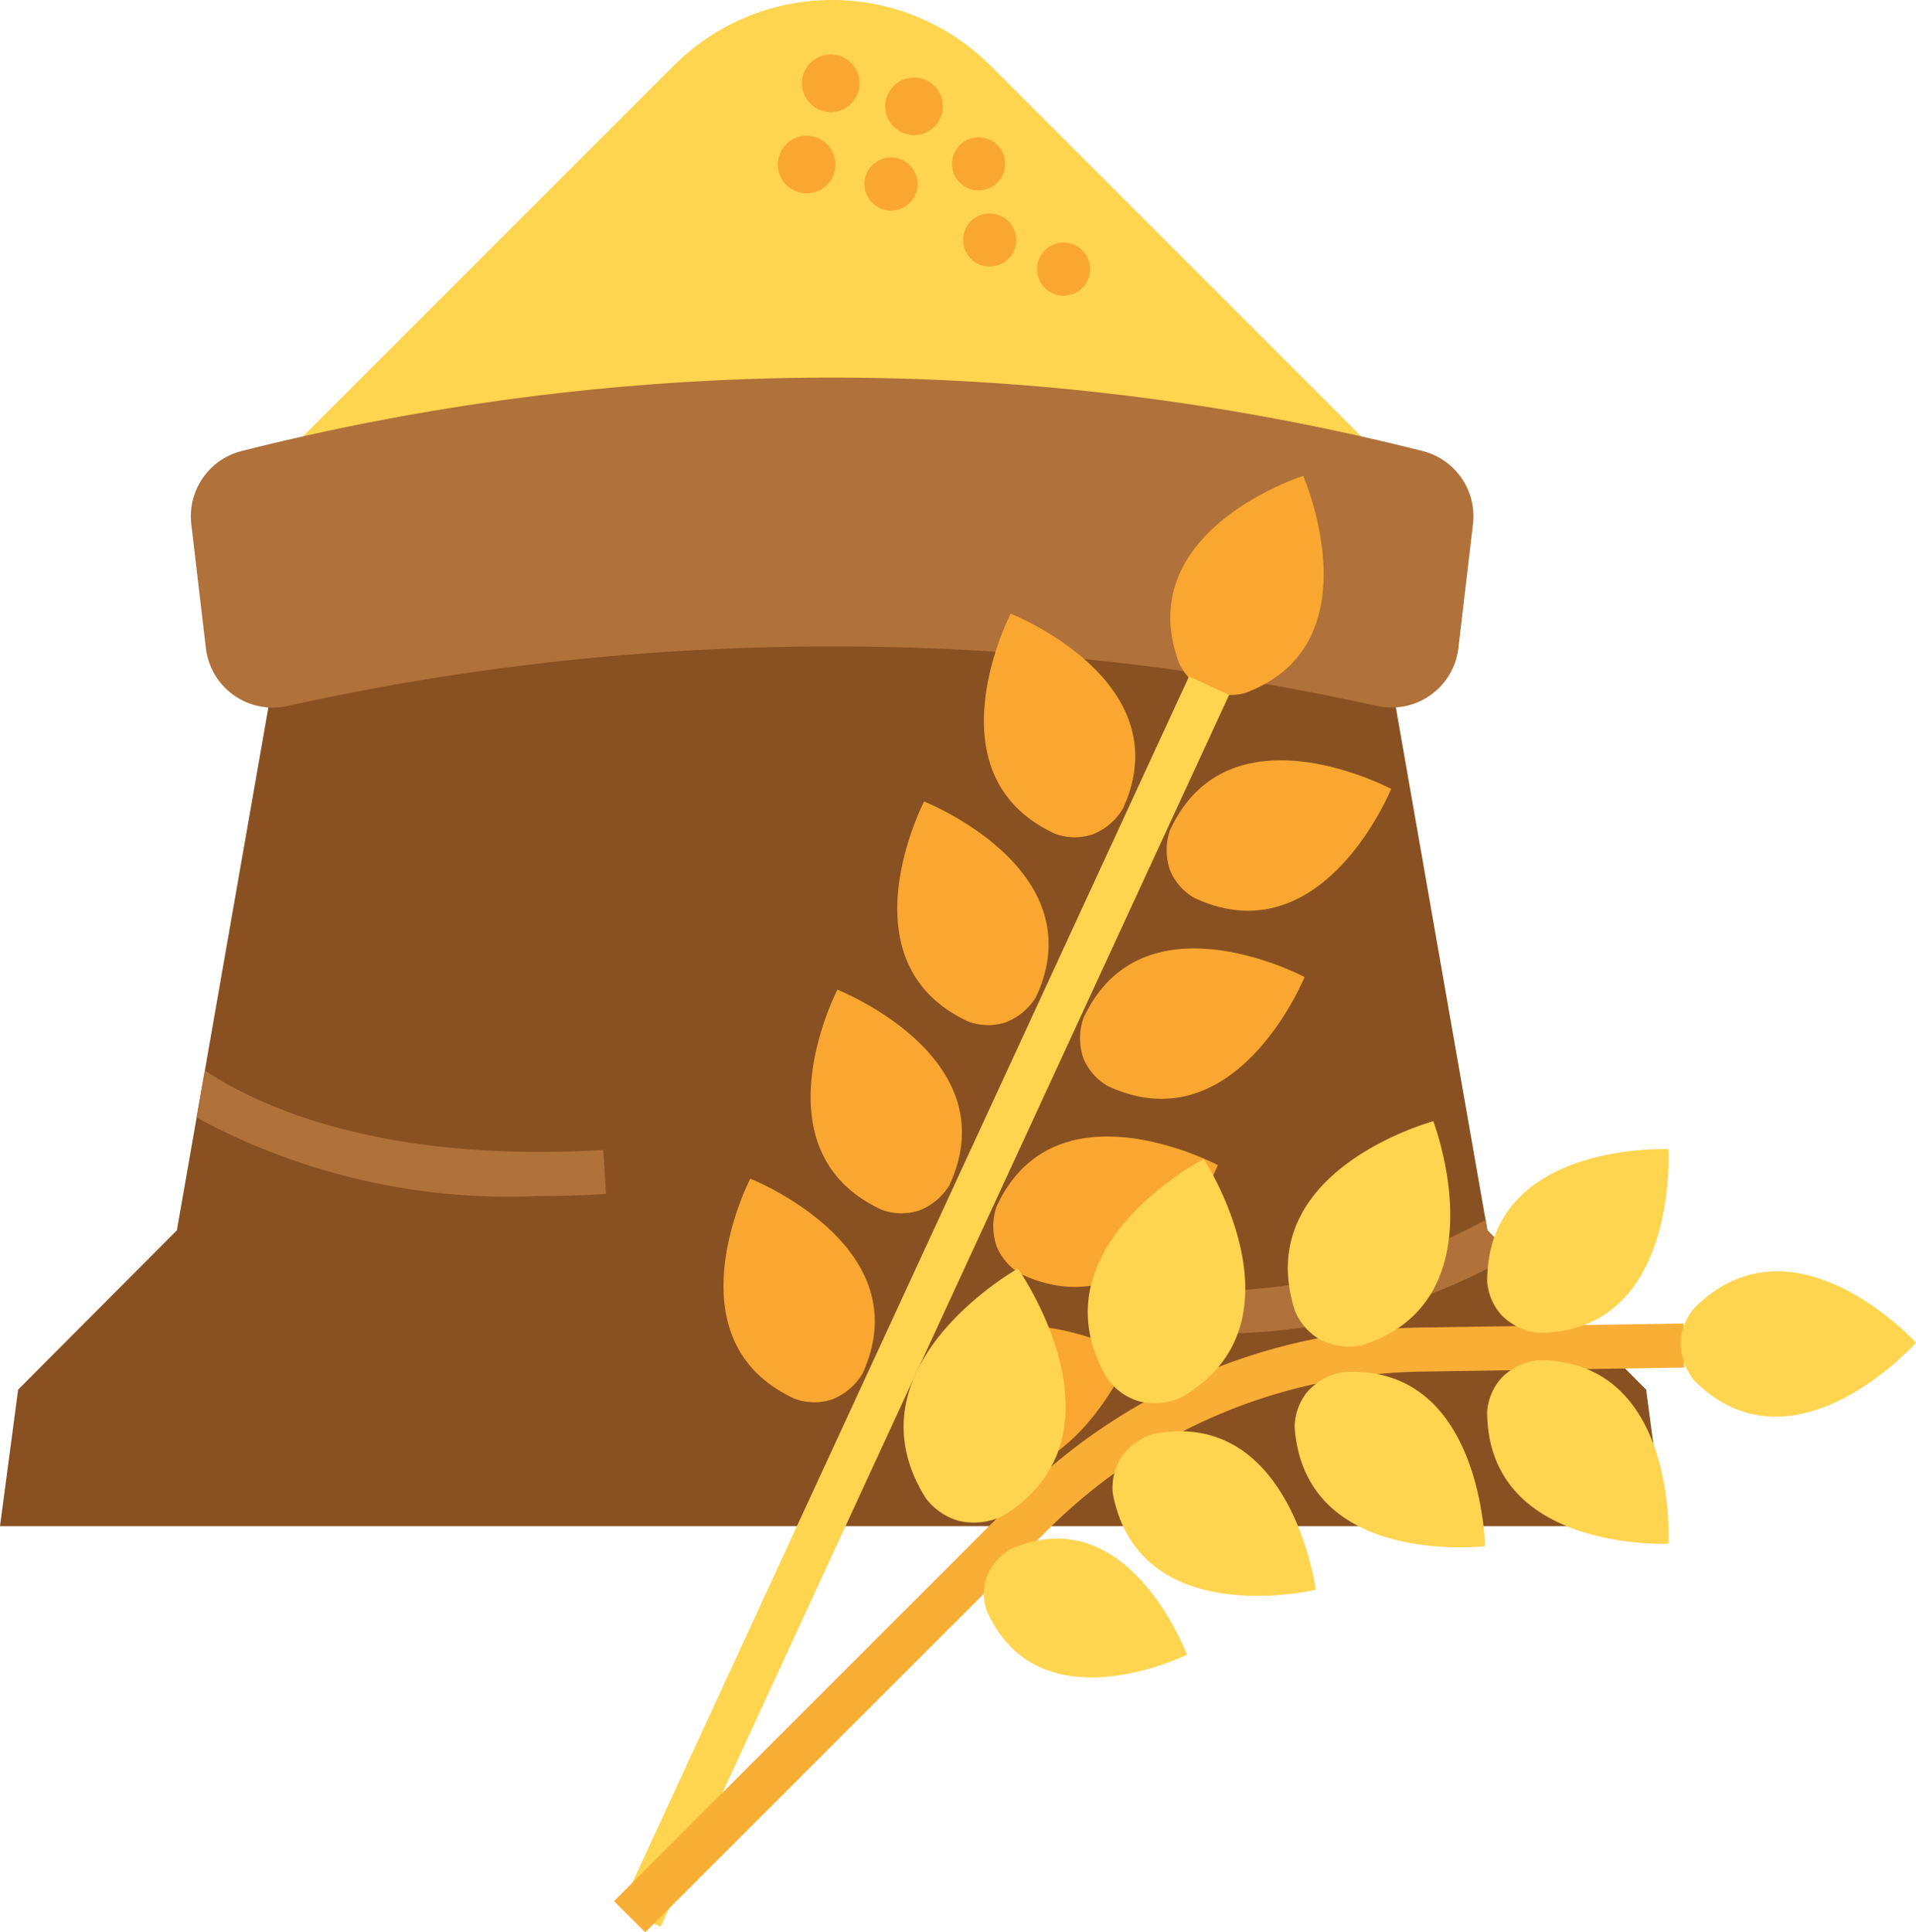 <svg xmlns="http://www.w3.org/2000/svg" width="34.152" height="34.444" viewBox="0 0 34.152 34.444">
  <g id="wheat-sack" style="mix-blend-mode: luminosity;isolation: isolate">
    <g id="Group_69" data-name="Group 69" transform="translate(0 10.122)">
      <g id="Group_68" data-name="Group 68">
        <path id="Path_96" data-name="Path 96" d="M47.631,97.8,45.564,85.992H26.338L24.272,97.8l-2.83,2.841-.323,2.434H50.784l-.323-2.434Z" transform="translate(-21.119 -85.992)" fill="#895122"/>
      </g>
    </g>
    <g id="Group_70" data-name="Group 70" transform="translate(3.505 19.083)">
      <path id="Path_97" data-name="Path 97" d="M154.775,159.782l-.441-.443-.032-.185a10.47,10.47,0,0,1-6.272,1.191l-.054.785q.589.041,1.139.04A10.461,10.461,0,0,0,154.775,159.782Z" transform="translate(-131.327 -156.491)" fill="#b0713b"/>
      <path id="Path_98" data-name="Path 98" d="M43.327,142.394l-.147.838a11.674,11.674,0,0,0,6.073,1.4q.584,0,1.225-.038l-.048-.785c-4.038.246-6.232-.833-7.1-1.415Z" transform="translate(-43.181 -142.394)" fill="#b0713b"/>
    </g>
    <g id="Group_72" data-name="Group 72" transform="translate(4.471 0)">
      <g id="Group_71" data-name="Group 71">
        <path id="Path_99" data-name="Path 99" d="M69.986,30.985l-7.539-7.539a3.991,3.991,0,0,0-5.644,0l-7.539,7.539Z" transform="translate(-49.264 -22.277)" fill="#ffd44f"/>
      </g>
    </g>
    <g id="Group_74" data-name="Group 74" transform="translate(3.402 6.734)">
      <g id="Group_73" data-name="Group 73">
        <path id="Path_100" data-name="Path 100" d="M65.125,69.489a1.2,1.2,0,0,1-1.46,1.026,44.939,44.939,0,0,0-19.4,0A1.2,1.2,0,0,1,42.8,69.49l-.26-2.214a1.2,1.2,0,0,1,.885-1.3,42.97,42.97,0,0,1,21.075,0,1.2,1.2,0,0,1,.885,1.3Z" transform="translate(-42.532 -64.667)" fill="#b0713b"/>
      </g>
    </g>
    <g id="Group_89" data-name="Group 89" transform="translate(13.864 0.971)">
      <g id="Group_76" data-name="Group 76" transform="translate(1.916 0.411)">
        <g id="Group_75" data-name="Group 75">
          <path id="Path_101" data-name="Path 101" d="M120.957,30.981a.513.513,0,1,0,.513.513A.514.514,0,0,0,120.957,30.981Z" transform="translate(-120.444 -30.981)" fill="#f9a730"/>
        </g>
      </g>
      <g id="Group_78" data-name="Group 78" transform="translate(0 1.449)">
        <g id="Group_77" data-name="Group 77">
          <path id="Path_102" data-name="Path 102" d="M108.9,37.513a.513.513,0,1,0,.513.513A.513.513,0,0,0,108.9,37.513Z" transform="translate(-108.386 -37.513)" fill="#f9a730"/>
        </g>
      </g>
      <g id="Group_80" data-name="Group 80" transform="translate(0.431)">
        <g id="Group_79" data-name="Group 79">
          <path id="Path_103" data-name="Path 103" d="M111.609,28.391a.513.513,0,1,0,.513.513A.514.514,0,0,0,111.609,28.391Z" transform="translate(-111.096 -28.391)" fill="#f9a730"/>
        </g>
      </g>
      <g id="Group_82" data-name="Group 82" transform="translate(1.548 1.836)">
        <g id="Group_81" data-name="Group 81">
          <path id="Path_104" data-name="Path 104" d="M118.6,39.947a.473.473,0,1,0,.473.473A.474.474,0,0,0,118.6,39.947Z" transform="translate(-118.13 -39.947)" fill="#f9a730"/>
        </g>
      </g>
      <g id="Group_84" data-name="Group 84" transform="translate(3.105 1.477)">
        <g id="Group_83" data-name="Group 83">
          <path id="Path_105" data-name="Path 105" d="M128.874,38.159a.473.473,0,1,0-.473.473A.474.474,0,0,0,128.874,38.159Z" transform="translate(-127.928 -37.686)" fill="#f9a730"/>
        </g>
      </g>
      <g id="Group_86" data-name="Group 86" transform="translate(3.304 2.834)">
        <g id="Group_85" data-name="Group 85">
          <path id="Path_106" data-name="Path 106" d="M129.657,46.228a.473.473,0,1,0,.473.473A.474.474,0,0,0,129.657,46.228Z" transform="translate(-129.184 -46.228)" fill="#f9a730"/>
        </g>
      </g>
      <g id="Group_88" data-name="Group 88" transform="translate(4.621 3.353)">
        <g id="Group_87" data-name="Group 87">
          <path id="Path_107" data-name="Path 107" d="M137.947,49.494a.473.473,0,1,0,.473.473A.474.474,0,0,0,137.947,49.494Z" transform="translate(-137.474 -49.494)" fill="#f9a730"/>
        </g>
      </g>
    </g>
    <g id="Group_134" data-name="Group 134" transform="translate(10.945 8.483)">
      <g id="Group_111" data-name="Group 111" transform="translate(0.117)">
        <g id="Group_108" data-name="Group 108" transform="translate(1.832)">
          <g id="Group_91" data-name="Group 91" transform="translate(4.642 2.455)">
            <g id="Group_90" data-name="Group 90">
              <path id="Path_108" data-name="Path 108" d="M133.979,94.6c1.05-2.279-2-3.476-2-3.476s-1.487,2.872.791,3.923a1.014,1.014,0,0,0,.662.014A1.093,1.093,0,0,0,133.979,94.6Z" transform="translate(-131.5 -91.123)" fill="#f9a730"/>
            </g>
          </g>
          <g id="Group_93" data-name="Group 93" transform="translate(3.098 5.808)">
            <g id="Group_92" data-name="Group 92">
              <path id="Path_109" data-name="Path 109" d="M124.254,115.7c1.05-2.279-2-3.476-2-3.476s-1.487,2.872.791,3.922a1.015,1.015,0,0,0,.662.014A1.093,1.093,0,0,0,124.254,115.7Z" transform="translate(-121.775 -112.227)" fill="#f9a730"/>
            </g>
          </g>
          <g id="Group_95" data-name="Group 95" transform="translate(1.553 9.16)">
            <g id="Group_94" data-name="Group 94">
              <path id="Path_110" data-name="Path 110" d="M114.529,136.806c1.05-2.279-2-3.476-2-3.476s-1.487,2.873.791,3.923a1.015,1.015,0,0,0,.662.014,1.093,1.093,0,0,0,.549-.46Z" transform="translate(-112.05 -133.331)" fill="#f9a730"/>
            </g>
          </g>
          <g id="Group_97" data-name="Group 97" transform="translate(0 12.529)">
            <g id="Group_96" data-name="Group 96">
              <path id="Path_111" data-name="Path 111" d="M104.757,158.013c1.05-2.279-2-3.476-2-3.476s-1.487,2.872.791,3.922a1.015,1.015,0,0,0,.662.014A1.093,1.093,0,0,0,104.757,158.013Z" transform="translate(-102.278 -154.538)" fill="#f9a730"/>
            </g>
          </g>
          <g id="Group_99" data-name="Group 99" transform="translate(7.903 5.07)">
            <g id="Group_98" data-name="Group 98">
              <path id="Path_112" data-name="Path 112" d="M152.078,108.834c1.05-2.279,3.943-.737,3.943-.737s-1.217,3-3.5,1.947a1.014,1.014,0,0,1-.44-.494A1.092,1.092,0,0,1,152.078,108.834Z" transform="translate(-152.021 -107.587)" fill="#f9a730"/>
            </g>
          </g>
          <g id="Group_101" data-name="Group 101" transform="translate(6.358 8.423)">
            <g id="Group_100" data-name="Group 100">
              <path id="Path_113" data-name="Path 113" d="M142.354,129.938c1.05-2.279,3.943-.737,3.943-.737s-1.217,3-3.5,1.947a1.015,1.015,0,0,1-.44-.494A1.092,1.092,0,0,1,142.354,129.938Z" transform="translate(-142.296 -128.691)" fill="#f9a730"/>
            </g>
          </g>
          <g id="Group_103" data-name="Group 103" transform="translate(4.813 11.776)">
            <g id="Group_102" data-name="Group 102">
              <path id="Path_114" data-name="Path 114" d="M132.628,151.042c1.05-2.279,3.943-.737,3.943-.737s-1.217,3-3.5,1.947a1.015,1.015,0,0,1-.44-.494A1.092,1.092,0,0,1,132.628,151.042Z" transform="translate(-132.571 -149.795)" fill="#f9a730"/>
            </g>
          </g>
          <g id="Group_105" data-name="Group 105" transform="translate(3.26 15.145)">
            <g id="Group_104" data-name="Group 104">
              <path id="Path_115" data-name="Path 115" d="M122.856,172.249c1.05-2.279,3.943-.737,3.943-.737s-1.217,3-3.5,1.947a1.014,1.014,0,0,1-.44-.494A1.092,1.092,0,0,1,122.856,172.249Z" transform="translate(-122.799 -171.002)" fill="#f9a730"/>
            </g>
          </g>
          <g id="Group_107" data-name="Group 107" transform="translate(7.967)">
            <g id="Group_106" data-name="Group 106">
              <path id="Path_116" data-name="Path 116" d="M153.756,79.544c2.354-.869,1.042-3.873,1.042-3.873s-3.083.979-2.214,3.333a1.015,1.015,0,0,0,.458.478A1.092,1.092,0,0,0,153.756,79.544Z" transform="translate(-152.43 -75.671)" fill="#f9a730"/>
            </g>
          </g>
        </g>
        <g id="Group_110" data-name="Group 110" transform="translate(0 3.574)">
          <g id="Group_109" data-name="Group 109" transform="translate(0 0)">
            <path id="Path_117" data-name="Path 117" d="M0,0H24.184V.786H0Z" transform="translate(0 21.959) rotate(-65.229)" fill="#ffd44f"/>
          </g>
        </g>
      </g>
      <g id="Group_133" data-name="Group 133" transform="translate(0 11.505)">
        <g id="Group_113" data-name="Group 113" transform="translate(0 3.604)">
          <g id="Group_112" data-name="Group 112">
            <path id="Path_118" data-name="Path 118" d="M90.568,181.625l-.556-.556,7.161-7.161a10.42,10.42,0,0,1,7.2-3.064l4.7-.072.012.786-4.7.072a9.636,9.636,0,0,0-6.655,2.834Z" transform="translate(-90.012 -170.772)" fill="#f9ae35"/>
          </g>
        </g>
        <g id="Group_132" data-name="Group 132" transform="translate(5.161)">
          <g id="Group_115" data-name="Group 115" transform="translate(10.402 0.496)">
            <g id="Group_114" data-name="Group 114">
              <path id="Path_119" data-name="Path 119" d="M188.884,154.483c2.509,0,2.319-3.273,2.319-3.273s-3.231-.149-3.231,2.36a1.014,1.014,0,0,0,.265.607A1.093,1.093,0,0,0,188.884,154.483Z" transform="translate(-187.972 -151.209)" fill="#ffd44f"/>
            </g>
          </g>
          <g id="Group_117" data-name="Group 117" transform="translate(6.85)">
            <g id="Group_116" data-name="Group 116">
              <path id="Path_120" data-name="Path 120" d="M166.935,152.082c2.5-.8,1.27-3.994,1.27-3.994s-3.264.877-2.468,3.375a1.06,1.06,0,0,0,.456.52A1.142,1.142,0,0,0,166.935,152.082Z" transform="translate(-165.613 -148.089)" fill="#ffd44f"/>
            </g>
          </g>
          <g id="Group_119" data-name="Group 119" transform="translate(10.402 4.257)">
            <g id="Group_118" data-name="Group 118">
              <path id="Path_121" data-name="Path 121" d="M188.884,174.882c2.509,0,2.319,3.273,2.319,3.273s-3.231.149-3.231-2.36a1.014,1.014,0,0,1,.265-.606A1.092,1.092,0,0,1,188.884,174.882Z" transform="translate(-187.972 -174.882)" fill="#ffd44f"/>
            </g>
          </g>
          <g id="Group_121" data-name="Group 121" transform="translate(6.97 4.466)">
            <g id="Group_120" data-name="Group 120">
              <path id="Path_122" data-name="Path 122" d="M167.216,176.208c2.5-.182,2.55,3.1,2.55,3.1s-3.212.383-3.394-2.119a1.014,1.014,0,0,1,.22-.624A1.092,1.092,0,0,1,167.216,176.208Z" transform="translate(-166.372 -176.201)" fill="#ffd44f"/>
            </g>
          </g>
          <g id="Group_123" data-name="Group 123" transform="translate(13.85 2.674)">
            <g id="Group_122" data-name="Group 122">
              <path id="Path_123" data-name="Path 123" d="M209.919,166.868c1.774,1.774,3.954-.674,3.954-.674s-2.18-2.39-3.954-.616a1.015,1.015,0,0,0-.242.616A1.092,1.092,0,0,0,209.919,166.868Z" transform="translate(-209.677 -164.922)" fill="#ffd44f"/>
            </g>
          </g>
          <g id="Group_125" data-name="Group 125" transform="translate(3.282 0.673)">
            <g id="Group_124" data-name="Group 124">
              <path id="Path_124" data-name="Path 124" d="M144.817,156.578c2.317-1.331.406-4.253.406-4.253s-3.063,1.577-1.732,3.894a1.081,1.081,0,0,0,.566.42A1.165,1.165,0,0,0,144.817,156.578Z" transform="translate(-143.155 -152.325)" fill="#ffd44f"/>
            </g>
          </g>
          <g id="Group_127" data-name="Group 127" transform="translate(3.722 5.525)">
            <g id="Group_126" data-name="Group 126">
              <path id="Path_125" data-name="Path 125" d="M146.654,182.911c2.464-.472,2.893,2.778,2.893,2.778s-3.146.754-3.617-1.711a1.015,1.015,0,0,1,.146-.645A1.093,1.093,0,0,1,146.654,182.911Z" transform="translate(-145.922 -182.864)" fill="#ffd44f"/>
            </g>
          </g>
          <g id="Group_129" data-name="Group 129" transform="translate(1.432 7.438)">
            <g id="Group_128" data-name="Group 128">
              <path id="Path_126" data-name="Path 126" d="M131.986,195.094c2.1-.921,3.14,1.884,3.14,1.884s-2.647,1.311-3.568-.787a.926.926,0,0,1,0-.6A1,1,0,0,1,131.986,195.094Z" transform="translate(-131.508 -194.908)" fill="#ffd44f"/>
            </g>
          </g>
          <g id="Group_131" data-name="Group 131" transform="translate(0 2.625)">
            <g id="Group_130" data-name="Group 130">
              <path id="Path_127" data-name="Path 127" d="M124.271,169.019c2.345-1.459.264-4.408.264-4.408s-3.107,1.741-1.647,4.086a1.117,1.117,0,0,0,.6.413A1.2,1.2,0,0,0,124.271,169.019Z" transform="translate(-122.497 -164.611)" fill="#ffd44f"/>
            </g>
          </g>
        </g>
      </g>
    </g>
  </g>
</svg>

